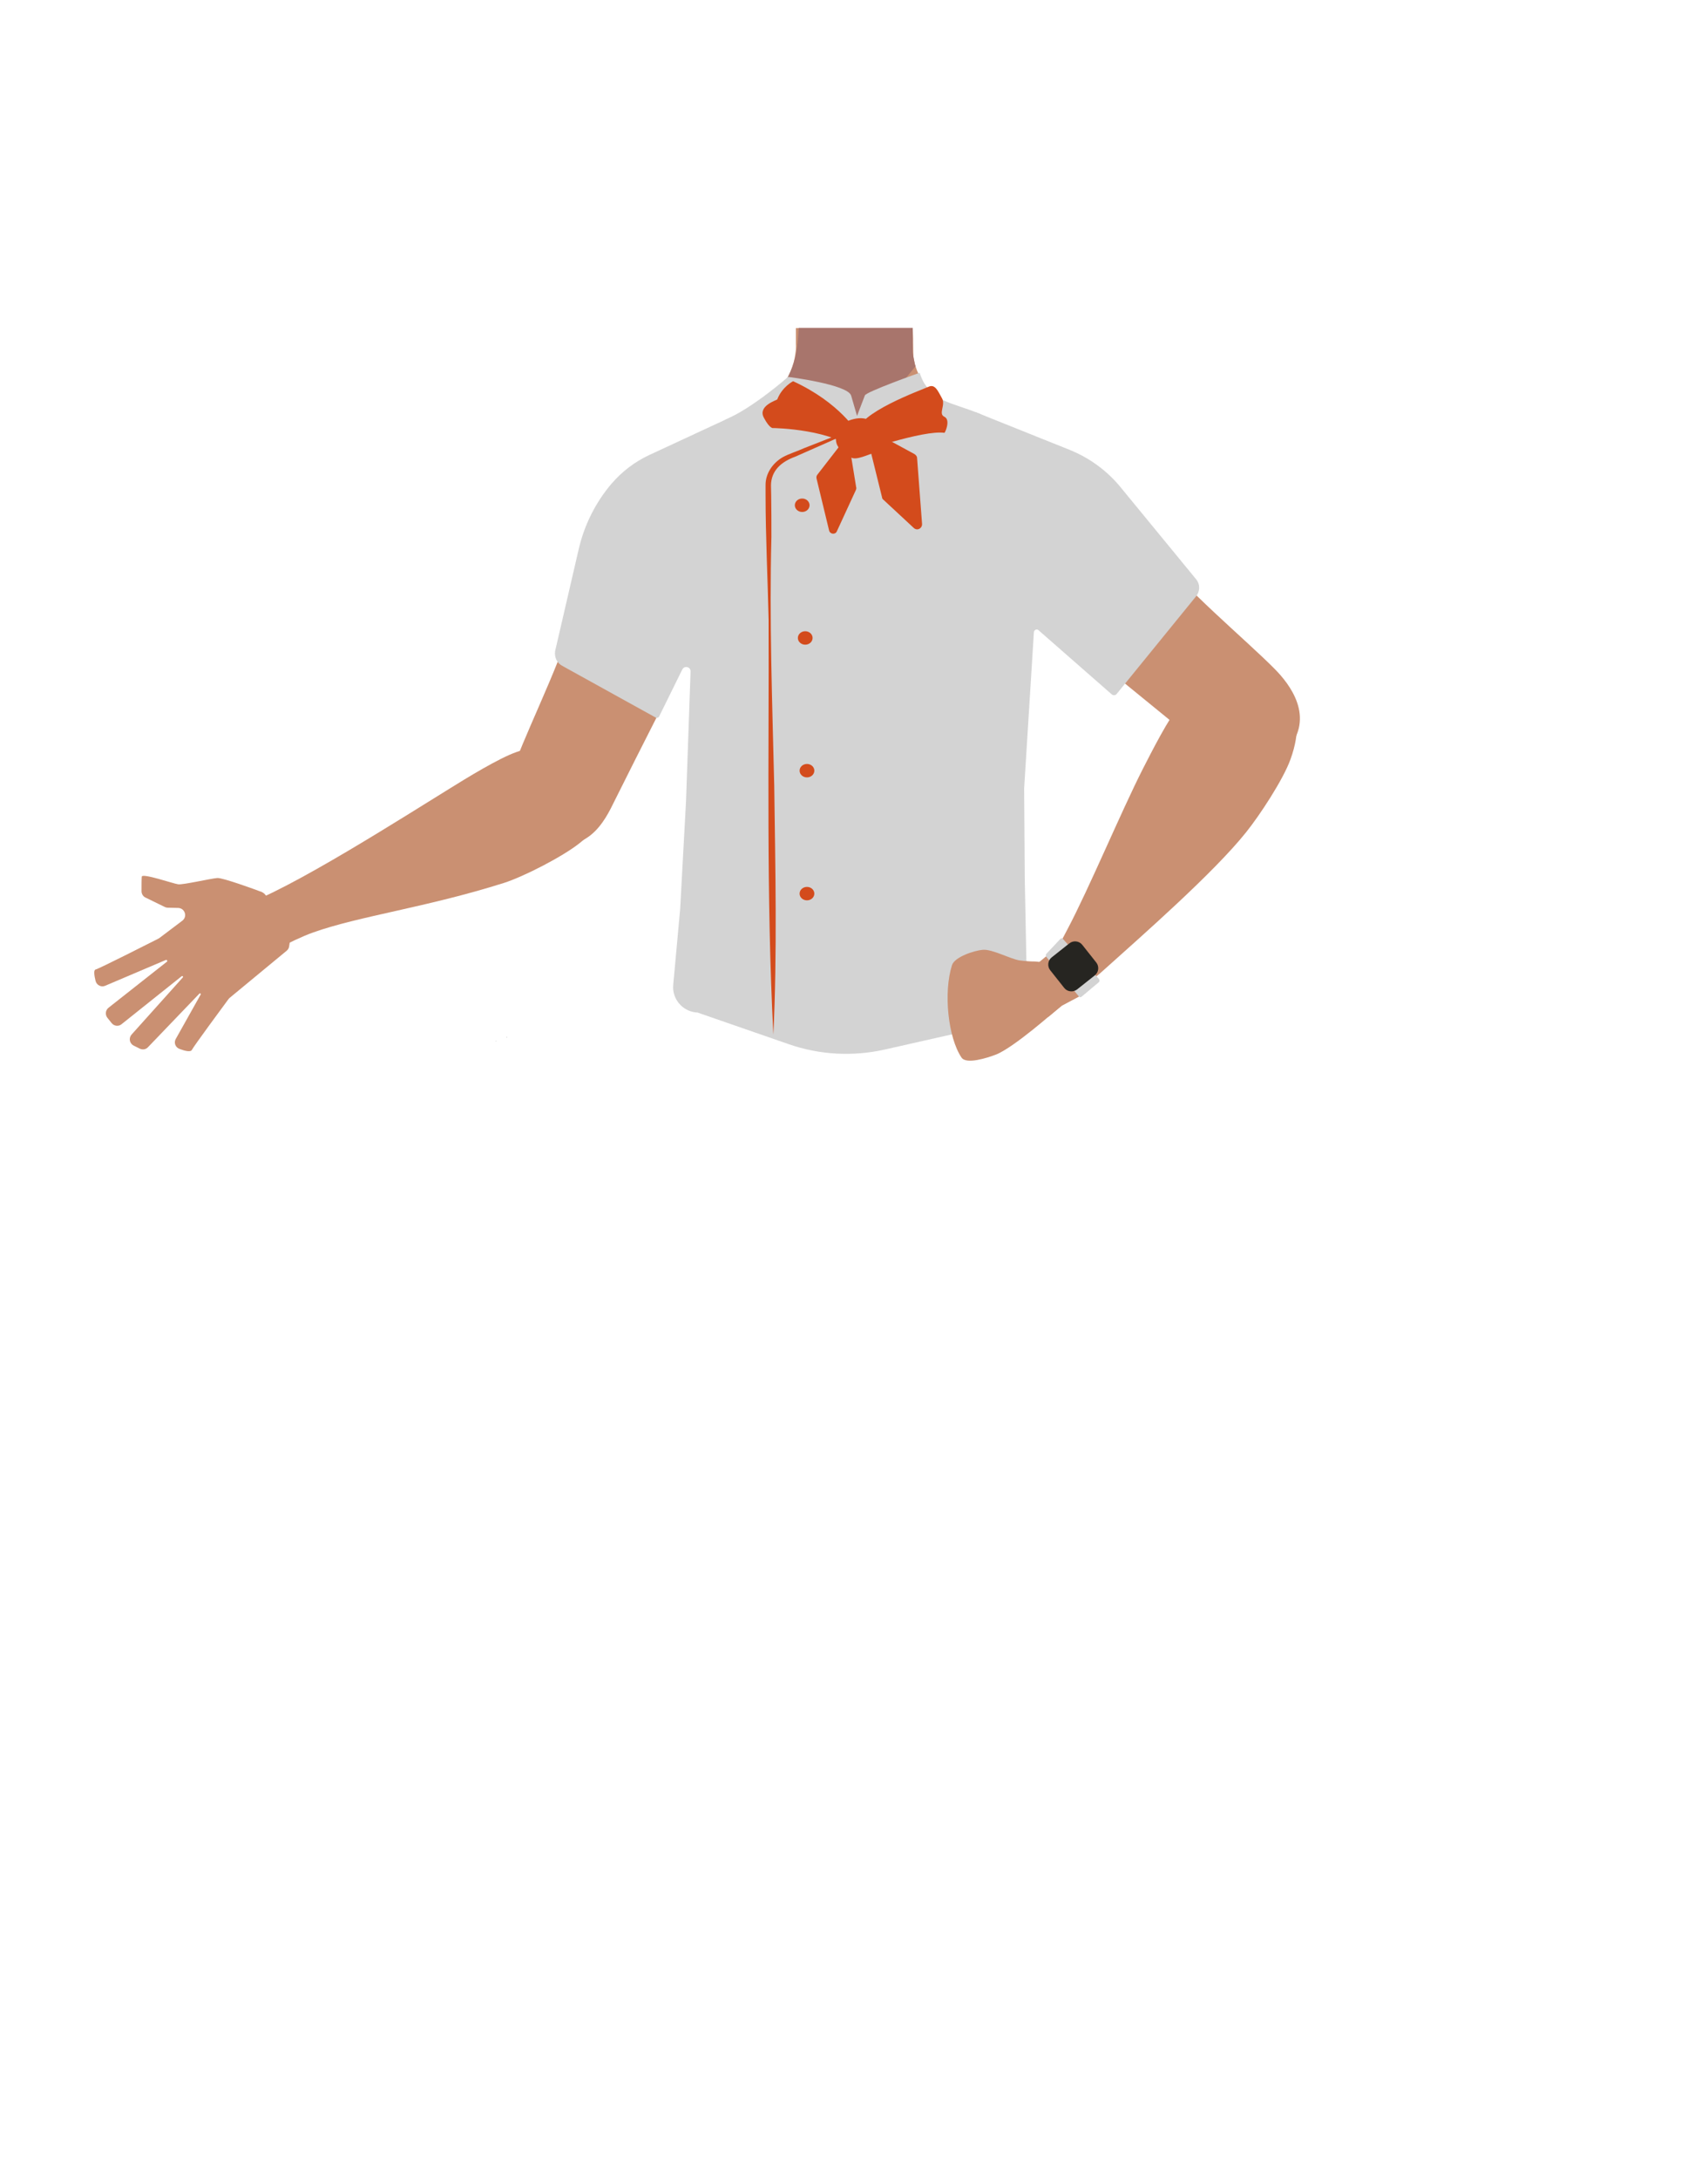 <?xml version="1.0" encoding="utf-8"?>
<!-- Generator: Adobe Illustrator 26.0.3, SVG Export Plug-In . SVG Version: 6.00 Build 0)  -->
<svg version="1.1" id="Calque_1" xmlns="http://www.w3.org/2000/svg" xmlns:xlink="http://www.w3.org/1999/xlink" x="0px" y="0px"
	 viewBox="0 0 788 1005" style="enable-background:new 0 0 788 1005;" xml:space="preserve">
<style type="text/css">
	.st0{fill:#CA9072;}
	.st1{fill:#A8756C;}
	.st2{fill:#473415;}
	.st3{fill:#D3D3D3;}
	.st4{fill:#262521;}
	.st5{fill:#D34B1C;}
</style>
<path class="st0" d="M454.7,248.4c8.7,26.3,35.7,43.6,35.7,43.6s48.5,39.2,64.3,52.5c7.5,6.3,22.9,19.6,39.1,1.3l0,0
	c13.3-15.1,1-30.5-5.6-37.2c-13.4-13.6-43.4-38.4-54.1-54c-8-11.6-15.8-32.6-38.2-41.3c0,0-17.6-9.2-32.5,4.2l-0.6,0.5
	C454.3,225.7,451.2,237.6,454.7,248.4L454.7,248.4z"/>
<path class="st0" d="M122.3,412.5c-0.4-0.5-0.9-0.8-1.4-1.1c-3.7-1.4-18-6.6-20.6-6.5c-3,0.2-15.8,3.2-18.1,2.9
	c-2.3-0.3-16.6-5.3-16.8-3.5c-0.1,1.2-0.1,4.5-0.1,6.7c0,1.2,0.7,2.4,1.8,2.9l9,4.4c0.4,0.2,0.9,0.3,1.4,0.3l4.7,0.1
	c3.1,0.1,4.4,4,1.9,5.9l-10.6,8c-0.2,0.1-0.3,0.2-0.5,0.3c-2.8,1.4-27.2,13.8-28.9,14.2c-1,0.2-0.6,2.9,0,5.3c0.5,1.9,2.6,3,4.4,2.2
	l28-11.9c0.5-0.2,0.9,0.5,0.5,0.8l-26.9,21.2c-1.4,1.1-1.7,3.1-0.6,4.6l2,2.5c1.1,1.4,3.2,1.7,4.6,0.5l27.7-22.1
	c0.4-0.3,0.9,0.2,0.5,0.6l-23.6,26.3c-1.4,1.6-1,4.1,1,5.1l2.8,1.4c1.3,0.6,2.8,0.4,3.8-0.7L92,458.2c0.3-0.3,0.8,0.1,0.6,0.4
	l-11.5,20.5c-1,1.7-0.2,3.9,1.7,4.6c2.3,0.9,5.1,1.6,5.7,0.5c1-1.9,14.8-20.6,16.8-23.3c0.2-0.2,0.3-0.4,0.5-0.6l26.5-21.9
	c0.6-0.5,1-1.2,1.1-2l1-6.6c0.1-0.9-0.1-1.8-0.6-2.5L122.3,412.5z"/>
<polygon points="228.7,480.1 228.8,480.1 228.7,480 "/>
<polygon points="228.8,480.1 228.9,480.1 228.9,480 "/>
<polygon points="228.7,480.1 228.8,480.1 228.7,480 "/>
<polygon points="228.8,480.1 228.9,480.1 228.9,480 "/>
<path class="st0" d="M514.3,244.4c-0.6,38.4-26.2,33.2-36.9,42.3c-12.6,10.8-8.3,50-17.2,64c-2.5,3.8-11.4,10.1-15.8,9.1
	c-12.5-2.9-24-30.7-34.8-37.7c-6.3-4.1-23.6-3.6-30.2,0c-11.2,6.2-22.3,34.9-34.8,37.7c-4.4,1-13.4-5.2-15.8-9.1
	c-8.9-14-4.6-53.2-17.2-64c-10.6-9.1-36.2-3.9-36.9-42.3c-0.4-26.6,35-37.3,35-37.3l40.2-19.9c2.6-1.3,4.9-2.9,7-4.8
	c0.8-0.7,1.6-1.5,2.3-2.3l0.6-0.7v-0.2c4-4.7,6.5-10.4,7.2-16.4c0.2-1.4,0.3-2.8,0.2-4.2v-2.8v-4.5h53.9l0.1,5v1.5v3.2
	c0,0.3,0,0.7,0,1l0,0c0,0.6,0.1,1.3,0.1,1.9c1.2,9.6,7.1,17.9,15.8,22.2l40.5,20.1c1,0.5,2.1,1,3.2,1.3
	C487.5,209.9,514.7,221,514.3,244.4z"/>
<path class="st0" d="M422,199.6l-27.5,32.5l-14.8-17.7l-12.4-14.8L368,158v-2.2l0.1-4.5h53v0.2l0.1,4.7l0,0v1.6l0.1,4.2v1.3l0.1,6.8
	L422,199.6z"/>
<path class="st1" d="M422.5,168.8l-1,1.2c-5.1,6.3-28.8,35-41.8,44.3c-3.2,2.3-5.7,3.4-7.2,2.7c-6.8-3.3-14.9-35.1-14.9-35.1
	s0.1,0,0.1-0.1c0.6-0.6,1.2-1.2,1.7-1.9c0.3-0.4,0.7-0.8,1.1-1.3l0.1-0.1c3.3-4.5,5.5-9.7,6.6-15.2c0-0.2,0.1-0.4,0.1-0.6
	c0.3-1.4,0.5-3,0.7-4.8c0.1-0.7,0.1-1.4,0.2-2.2c0.1-1.4,0.2-2.9,0.3-4.5h52.6v0.2v4.3v6.7l0.1,0.8l0.1,0.7l0.9,4.6L422.5,168.8z"/>
<path class="st0" d="M584.3,310.4c-17.5-9.4-33.9,7.6-39.5,14.1s-13.6,22.4-17.6,30.2c-10.1,19.9-24.6,54.7-34.8,74
	c-6.7,12.7-10.6,19.2-3.6,25.7c6.3,5.8,16.7-3.7,20.8-7.4c16.9-15.2,50.3-44.4,65.3-63.2c6.2-7.7,17.2-24.4,20.5-33.7
	C604.8,324.1,589.4,313.1,584.3,310.4z"/>
<path class="st0" d="M278.8,352.3c-9.7-15-32.4-8.3-40.5-5.5s-23.2,12.1-30.6,16.7c-18.9,11.6-75.5,47.9-96.4,54.1
	c-14.6,4.4,7.5,25,7.5,25s15.5-9,25.7-12.6c21.4-7.6,52.1-11.5,87.9-22.8c9.4-3,27.2-12.2,34.9-18.3
	C288.7,372.1,281.6,356.7,278.8,352.3z"/>
<path class="st0" d="M335.9,240.9c2.8,27.5-14.9,54.4-14.9,54.4s-28.3,55.5-37.5,74.1c-4.3,8.8-13,27.2-35.2,17.1l0,0
	c-18.3-8.4-13.3-27.4-10-36.2c6.7-17.9,24.1-52.7,27.5-71.3c2.6-13.8,1.2-36.2,18.1-53.3c0,0,12.3-15.5,31.4-9.4l0.8,0.2
	C327,219.9,334.8,229.5,335.9,240.9L335.9,240.9z"/>
<polygon points="233.7,478.3 233.8,478.2 233.7,478.2 "/>
<polygon points="233.8,478.2 233.9,478.3 233.9,478.2 "/>
<polygon points="233.7,478.3 233.8,478.2 233.7,478.2 "/>
<polygon points="233.8,478.2 233.9,478.3 233.9,478.2 "/>
<path d="M229,479.6h0.1H229z"/>
<polygon points="229.1,479.6 229.2,479.6 229.2,479.6 "/>
<path d="M229,479.6h0.1H229z"/>
<polygon points="229.1,479.6 229.2,479.6 229.2,479.6 "/>
<polygon class="st2" points="315.5,451.4 317,428.9 472,428.9 474,448.4 "/>
<path class="st3" d="M259.3,307l43.2,23.9c0.6,0.3,1.3,0.1,1.6-0.5l10.7-21.7c1-1.9,3.9-1.2,3.8,1l-2.1,59.9l-2.7,49.6l-3.2,35
	c-0.6,6.4,4.2,12.1,10.6,12.7c0.2,0,0.3,0,0.5,0l42.1,14.6c14.3,5,29.7,5.8,44.4,2.5l48.7-11l0,0c8.9,0.4,16.5-6.5,16.9-15.4
	c0-0.4,0-0.7,0-1.1l-1-50.6l-0.3-42.2v-0.1l4.5-72.1c0.1-1,1.3-1.6,2.1-0.9l33.8,29.6c0.7,0.6,1.8,0.5,2.3-0.2l36.7-45.1
	c1.8-2.3,1.8-5.5,0-7.7L517,224.7c-6.2-7.6-14.3-13.5-23.4-17.2l-43.4-17.4l0,0l-18.6,5.6c-22.5,6.8-46.5,6.2-68.6-1.8l-16.4-5.9
	l0,0l-47.2,21.9c-6.6,3.1-12.5,7.6-17.3,13.2l0,0c-7.3,8.6-12.4,18.8-15,29.7l-11,47.5C255.7,303,256.9,305.7,259.3,307z"/>
<path class="st0" d="M492.4,451.2c1.6,3.4,1.9,9.3-4.8,14.3c0,0-20,17.8-28.3,20.9c-3.7,1.4-13.5,4.6-15.7,1.3
	c-6.2-9.2-8.4-29.9-4.4-42.6c1.2-3.8,10.3-6.8,14.3-7.1c4.4-0.3,12.5,4.2,16.9,4.9c2.4,0.3,4.8,0.5,7.2,0.5
	C483.6,443.8,490.2,446.5,492.4,451.2z"/>
<polygon class="st0" points="485.7,438.5 479.4,443.7 481.1,456.5 483.6,469 489.9,463.8 500.8,458 "/>
<path class="st3" d="M482.9,439.7l6.4-6.8c0.3-0.3,0.7-0.3,1,0l16.8,18.7c0.3,0.5,0.2,1-0.2,1.4l-8,6.7c-0.3,0.3-0.8,0.2-1.1-0.1
	l-14.8-18C482.4,441,482.4,440.2,482.9,439.7z"/>
<path class="st4" d="M491,455.6l-6.5-8.2c-1.4-1.8-1.1-4.5,0.7-5.9l8.2-6.5c1.8-1.4,4.5-1.1,5.9,0.7l6.5,8.2
	c1.4,1.8,1.1,4.5-0.7,5.9l-8.2,6.5C495.1,457.7,492.4,457.4,491,455.6z"/>
<path class="st3" d="M509.5,237.5c-5.3-8.4-13-15-22.2-19L452.4,191c-13.5-5.8-23.7-5.3-28.1-19.1c0,0-25.1,8.9-25.3,10.5l-3.6,9.4
	l-2.7-9.3c-1.3-5.2-29.1-8.7-29.1-8.7s-15.9,14.1-29,19.8l-36,27.1c-9.6,4.1-17.5,15.6-22.8,24.5"/>
<g>
	<path class="st5" d="M365.9,175.8c0,0-5.1,2.6-7.3,8.4c-0.4,0.4-9.1,3-6.2,8.4c2.9,5.5,4.4,4.8,4.4,4.8s28.6,0.4,38.8,11.3
		c0.3,0,30.3-10.5,40.1-9.1c0.3,0.1,3-6,0-7.4s0.8-5.5-1.2-8.7c-1.8-3.2-3.1-6.6-6.2-5.1c-3.1,1.4-32.9,12.1-32.9,21.2
		C395.8,199.6,387.5,185.7,365.9,175.8z"/>
	<path class="st5" d="M388.8,195.3c0,0,8.8-5.5,14.6,0c1,7.7,2.9,12.7,0,13.5s-8.4,3.6-10.7,2.2
		C390.6,209.5,380.7,205.5,388.8,195.3z"/>
	<path class="st5" d="M388.5,204.2l-11.4,14.7c-0.4,0.5-0.5,1-0.4,1.7l5.8,24c0.4,1.8,2.9,2.1,3.6,0.4l8.8-19.1
		c0.1-0.4,0.3-0.8,0.1-1.2l-3.2-19.7C391.8,203.4,389.5,202.9,388.5,204.2z"/>
	<path class="st5" d="M403.3,199.3l18.6,10.1c0.6,0.4,1.2,1,1.2,1.8l2.3,30.4c0.1,2.1-2.3,3.4-3.9,1.8l-14-13
		c-0.4-0.3-0.5-0.6-0.6-1.2l-6.8-27.5C399.6,199.9,401.6,198.3,403.3,199.3z"/>
</g>
<g>
	<g>
		<path class="st5" d="M400,195.8c-10.4,4.8-22.6,10.2-33.1,14.8c-6.6,2.4-11.1,6.5-11.2,13.2l0.1,4.8c0.1,6.3,0.1,12.8,0.1,19.1
			c-1,38.3,0.4,76.5,1.3,114.7c0.5,38.1,1.4,77.2-0.4,114.7c-3.3-63.7-2-127.4-2.2-191.2c-0.4-18.4-1.4-39-1.4-57.3v-4.8
			c-0.1-5.2,3.1-10.2,8-13c2.7-1.5,6.9-2.8,9.7-4.1c4.8-1.9,14.5-5.7,19.4-7.6c3.2-1.3,6.5-2.5,9.7-3.7V195.8L400,195.8z"/>
	</g>
	<ellipse class="st5" cx="370.1" cy="233" rx="3.4" ry="3.1"/>
	<ellipse class="st5" cx="371.5" cy="294.2" rx="3.4" ry="3.1"/>
	<ellipse class="st5" cx="372.3" cy="412.1" rx="3.4" ry="3.1"/>
	<ellipse class="st5" cx="372.3" cy="355.4" rx="3.4" ry="3.1"/>
</g>
</svg>
